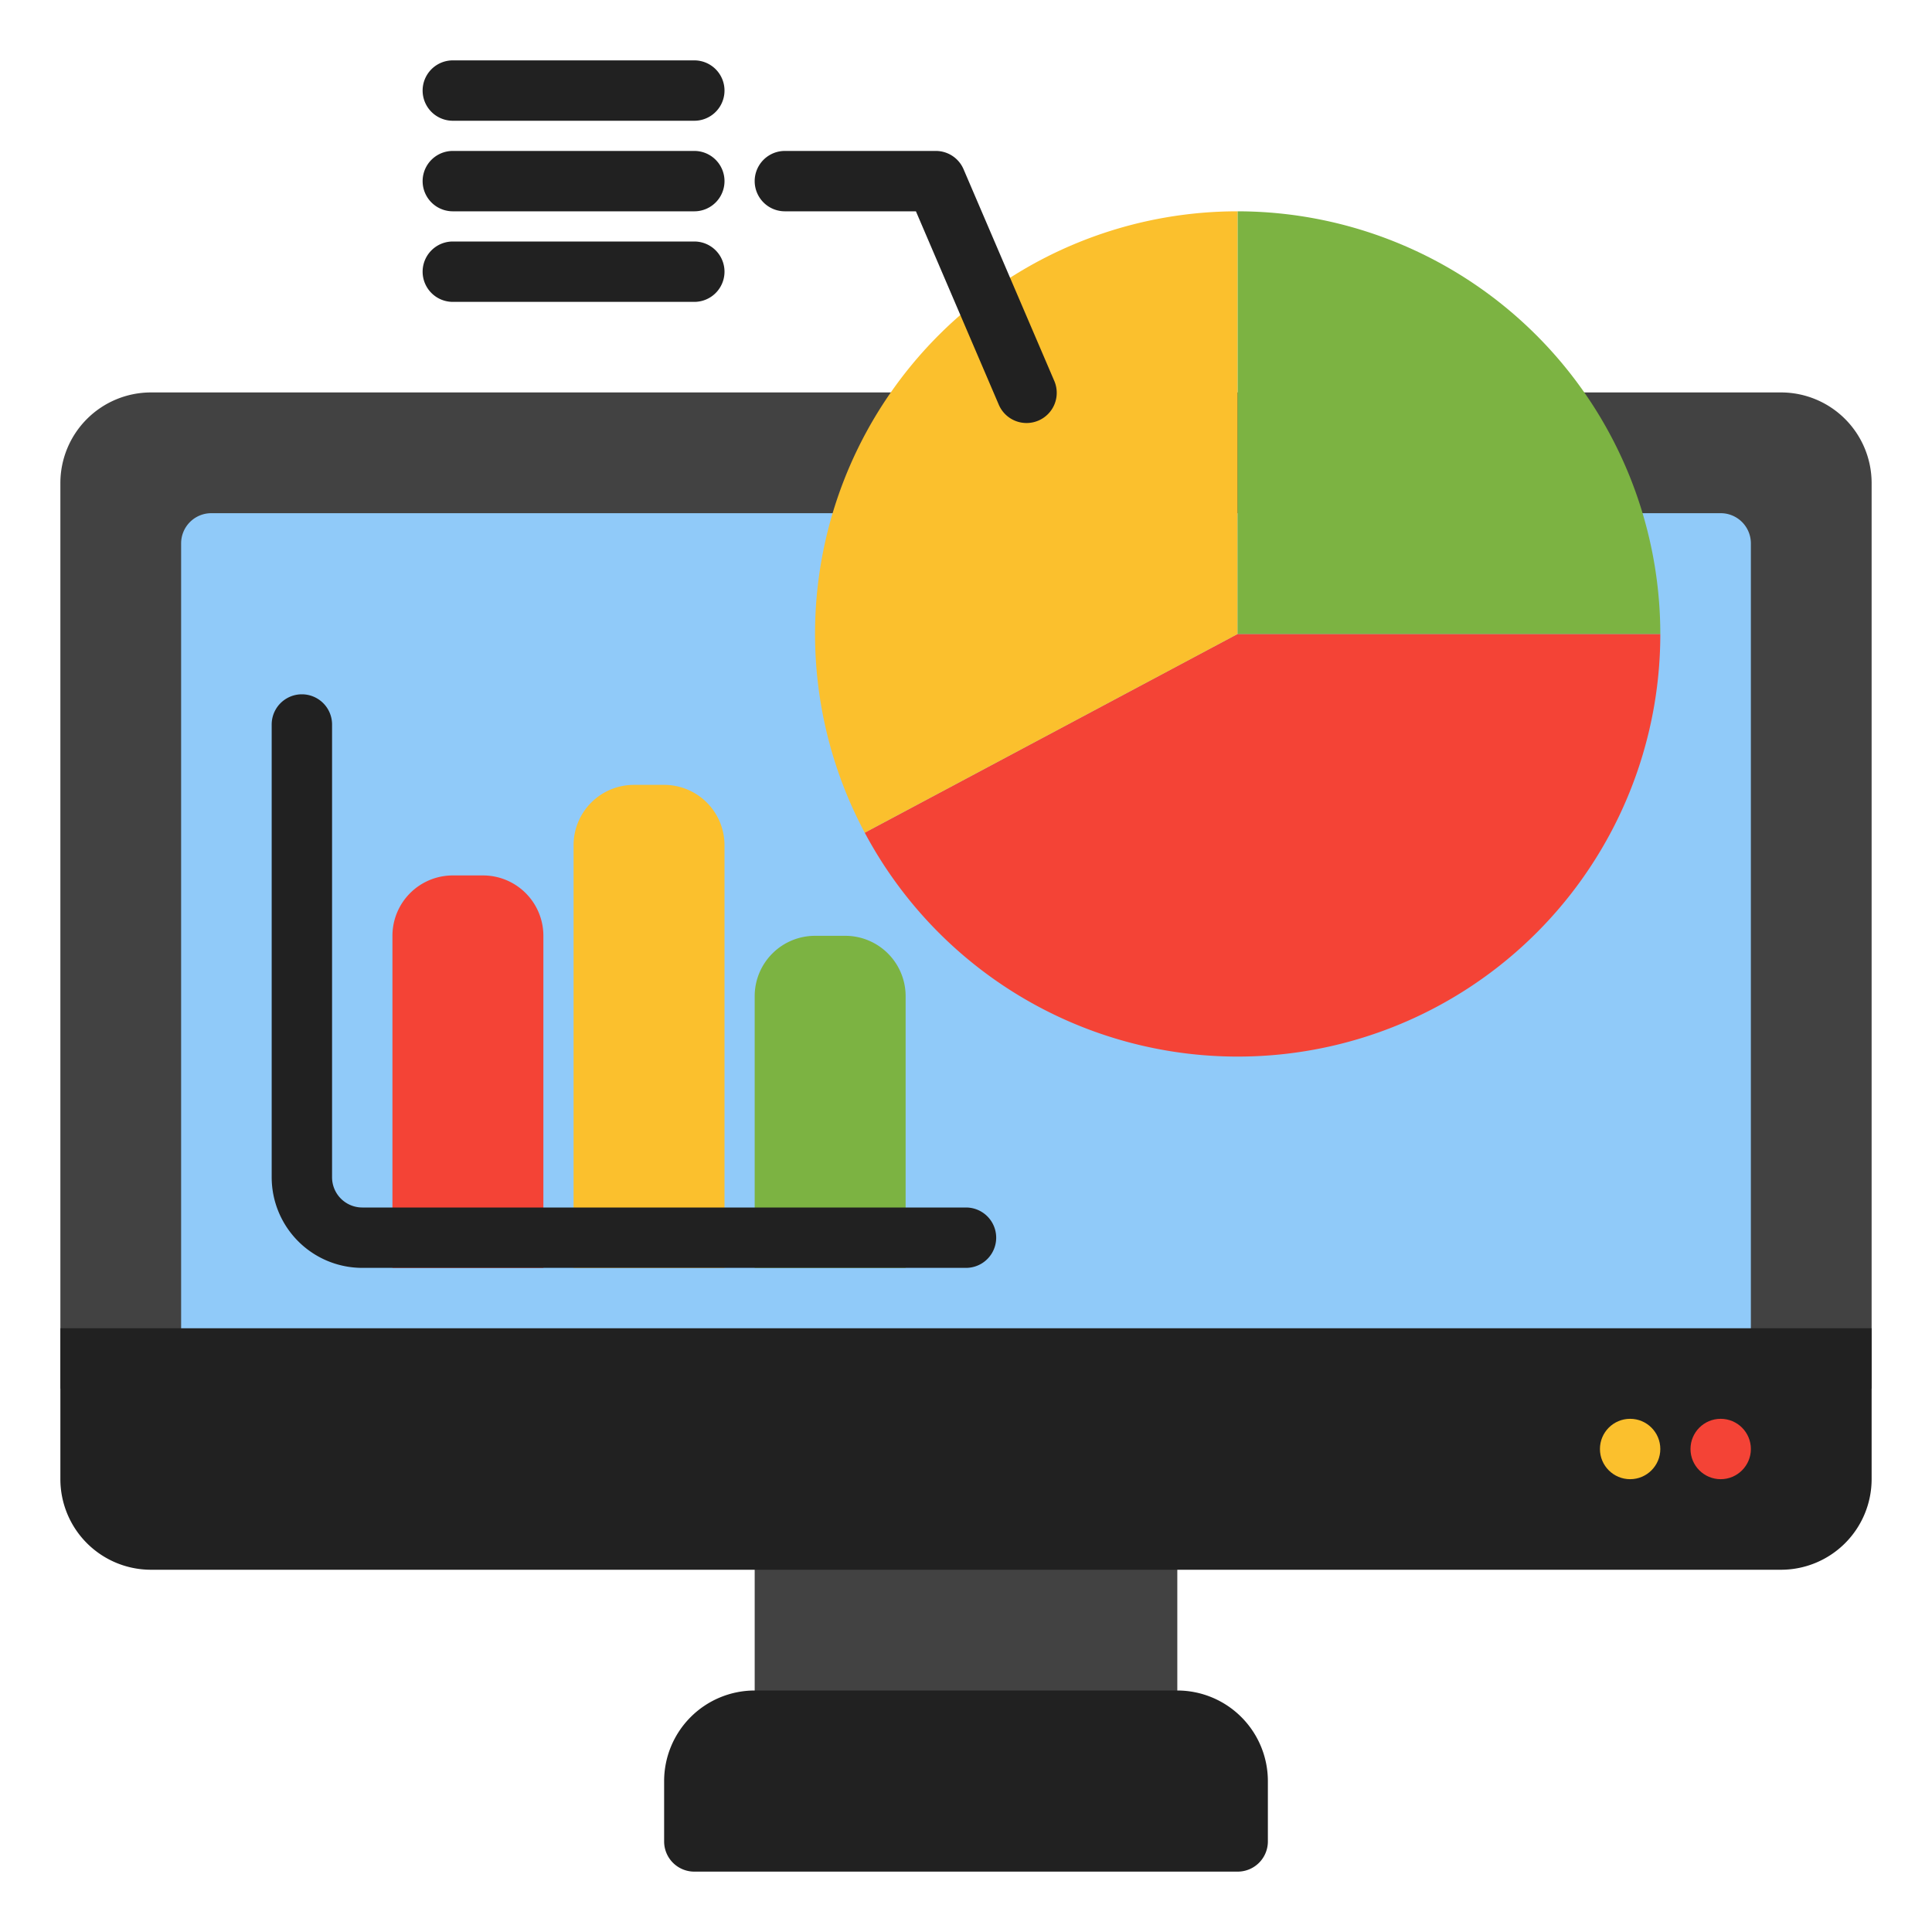 <svg height="512" viewBox="0 0 64 64" width="512" xmlns="http://www.w3.org/2000/svg"><g id="Icon"><path d="m25 50h14v8h-14z" fill="#424242"/><path d="m59 13h-54a3.003 3.003 0 0 0 -3 3v30h60v-30a3.003 3.003 0 0 0 -3-3z" fill="#424242"/><path d="m2 44v5a3.003 3.003 0 0 0 3 3h54a3.003 3.003 0 0 0 3-3v-5z" fill="#212121"/><path d="m57 17h-50a1 1 0 0 0 -1 1v26h52v-26a1 1 0 0 0 -1-1z" fill="#90caf9"/><circle cx="54" cy="48" fill="#fbc02d" r="1"/><circle cx="57" cy="48" fill="#f44336" r="1"/><path d="m39 56h-14a3.003 3.003 0 0 0 -3 3v2a1.0 1 0 0 0 1 1h18a1.0 1 0 0 0 1-1v-2a3.003 3.003 0 0 0 -3-3z" fill="#212121"/><path d="m16 29h-1a2 2 0 0 0 -2 2v11h5v-11a2 2 0 0 0 -2-2z" fill="#f44336"/><path d="m22 26h-1a2 2 0 0 0 -2 2v14h5v-14a2 2 0 0 0 -2-2z" fill="#fbc02d"/><path d="m28 31h-1a2 2 0 0 0 -2 2v9h5v-9a2 2 0 0 0 -2-2z" fill="#7cb342"/><path d="m41 21-12.354 6.584a13.999 13.999 0 0 0 26.354-6.584z" fill="#f44336"/><path d="m41 7a13.997 13.997 0 0 0 -12.354 20.584l12.354-6.583z" fill="#fbc02d"/><path d="m41 7v14h14a14.016 14.016 0 0 0 -14-14z" fill="#7cb342"/><g fill="#212121"><path d="m34.919 12.606-3-7a.999.999 0 0 0 -.919-.606h-5a1 1 0 0 0 0 2h4.341l2.74 6.394a1.0 1 0 1 0 1.838-.788z"/><path d="m23 10h-8a1 1 0 0 1 0-2h8a1 1 0 0 1 0 2z"/><path d="m23 7h-8a1 1 0 0 1 0-2h8a1 1 0 0 1 0 2z"/><path d="m23 4h-8a1 1 0 0 1 0-2h8a1 1 0 0 1 0 2z"/><path d="m32 42h-20a3.003 3.003 0 0 1 -3-3v-15a1 1 0 0 1 2 0v15a1.001 1.001 0 0 0 1 1h20a1 1 0 0 1 0 2z"/></g></g></svg>